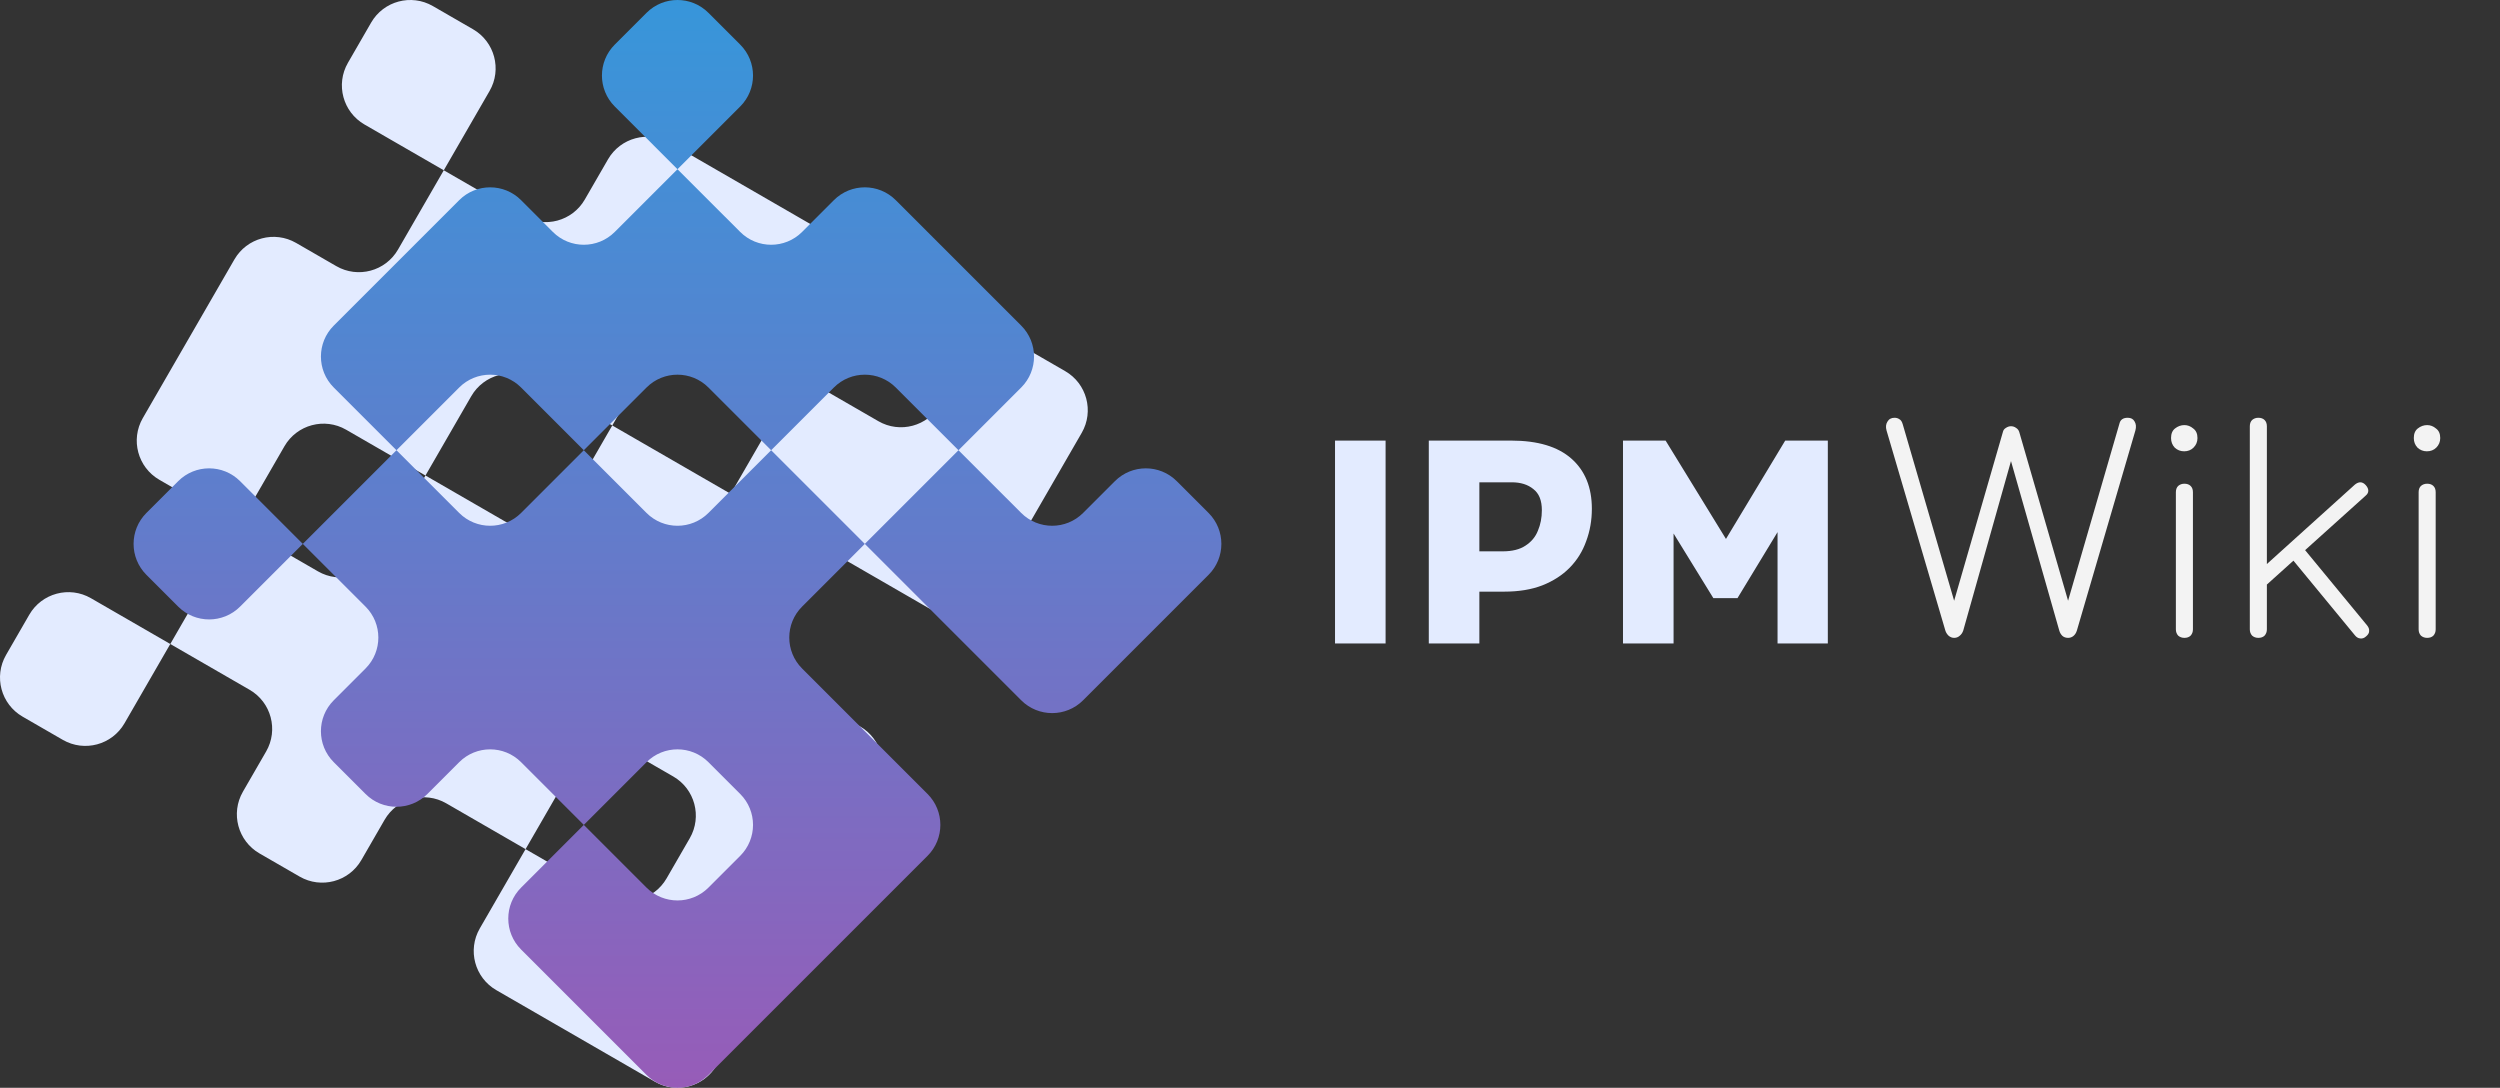 <svg width="262" height="114" viewBox="0 0 262 114" fill="none" xmlns="http://www.w3.org/2000/svg">
<rect x="0" y="0" width="262" height="114" fill="#333333" stroke="none"/>
<path fill-rule="evenodd" clip-rule="evenodd" d="M51.308 9.533C52.615 7.269 51.839 4.374 49.575 3.067L45.362 0.635C43.098 -0.672 40.203 0.104 38.896 2.367L36.464 6.581C35.157 8.844 35.932 11.739 38.196 13.046L46.509 17.846L41.709 26.158C40.402 28.422 37.508 29.198 35.244 27.89L31.03 25.458C28.767 24.151 25.872 24.927 24.565 27.19L14.966 43.815C13.659 46.079 14.435 48.974 16.699 50.281L25.011 55.08L17.846 67.492L9.533 62.693C7.269 61.385 4.374 62.161 3.067 64.425L0.635 68.638C-0.672 70.902 0.104 73.797 2.367 75.104L6.581 77.537C8.845 78.843 11.739 78.068 13.046 75.804L17.846 67.492L26.158 72.29C28.422 73.597 29.197 76.493 27.89 78.757L25.458 82.969C24.151 85.233 24.927 88.128 27.19 89.436L31.403 91.868C33.667 93.175 36.562 92.399 37.869 90.136L40.302 85.922C41.609 83.658 44.504 82.882 46.768 84.189L55.08 88.989L50.281 97.301C48.974 99.566 49.749 102.46 52.013 103.767L68.638 113.365C70.901 114.672 73.796 113.896 75.103 111.633L91.868 82.596C93.175 80.332 92.399 77.438 90.135 76.131L73.51 66.533C71.247 65.225 70.471 62.331 71.778 60.066L76.578 51.754L97.301 63.719C99.565 65.026 102.46 64.251 103.766 61.987L113.365 45.362C114.672 43.098 113.896 40.203 111.633 38.896L107.419 36.464C105.155 35.157 102.261 35.932 100.953 38.196L98.521 42.409C97.214 44.673 94.319 45.449 92.055 44.142L83.743 39.343L88.542 31.03C89.849 28.767 89.074 25.872 86.809 24.565L70.185 14.966C67.921 13.659 65.026 14.435 63.719 16.699L61.286 20.912C59.98 23.176 57.085 23.952 54.821 22.645L46.509 17.846L51.308 9.533ZM64.166 44.589L76.578 51.754L83.743 39.343L75.431 34.544C73.167 33.237 70.272 34.012 68.965 36.276L64.166 44.589ZM44.589 49.834L52.901 54.633C55.165 55.941 58.059 55.165 59.367 52.901L64.166 44.589L55.853 39.789C53.59 38.482 50.695 39.258 49.388 41.522L44.589 49.834ZM44.589 49.834L36.276 45.035C34.012 43.728 31.117 44.504 29.81 46.768L25.011 55.08L33.324 59.879C35.587 61.186 38.482 60.41 39.789 58.147L44.589 49.834ZM55.08 88.989L63.392 93.788C65.656 95.095 68.551 94.319 69.858 92.055L72.29 87.843C73.597 85.578 72.822 82.684 70.558 81.376L66.345 78.945C64.081 77.636 61.186 78.413 59.879 80.677L55.08 88.989Z" fill="#E3EBFF"/>
<path fill-rule="evenodd" clip-rule="evenodd" d="M77.574 11.159C79.365 9.369 79.365 6.466 77.574 4.675L74.242 1.343C72.452 -0.448 69.548 -0.448 67.758 1.343L64.426 4.675C62.635 6.466 62.635 9.369 64.426 11.159L71 17.734L64.426 24.308C62.635 26.099 59.732 26.099 57.941 24.308L54.609 20.976C52.819 19.185 49.915 19.185 48.125 20.976L34.976 34.125C33.185 35.915 33.185 38.819 34.976 40.609L41.55 47.184L31.734 57L25.16 50.426C23.369 48.635 20.466 48.635 18.675 50.426L15.343 53.758C13.552 55.548 13.552 58.452 15.343 60.242L18.675 63.574C20.466 65.365 23.369 65.365 25.16 63.574L31.734 57L38.308 63.574C40.099 65.365 40.099 68.268 38.308 70.058L34.976 73.391C33.185 75.181 33.185 78.084 34.976 79.875L38.308 83.207C40.099 84.998 43.002 84.998 44.793 83.207L48.125 79.875C49.915 78.084 52.819 78.084 54.609 79.875L61.183 86.45L54.609 93.024C52.819 94.815 52.819 97.718 54.609 99.508L67.758 112.657C69.548 114.448 72.452 114.448 74.242 112.657L97.207 89.692C98.998 87.901 98.998 84.998 97.207 83.207L84.059 70.058C82.268 68.268 82.268 65.365 84.059 63.574L90.633 57L107.024 73.391C108.815 75.181 111.718 75.181 113.508 73.391L126.657 60.242C128.448 58.452 128.448 55.548 126.657 53.758L123.325 50.426C121.534 48.635 118.631 48.635 116.841 50.426L113.508 53.758C111.718 55.548 108.815 55.548 107.024 53.758L100.45 47.184L107.024 40.609C108.815 38.819 108.815 35.915 107.024 34.125L93.875 20.976C92.085 19.185 89.181 19.185 87.391 20.976L84.059 24.308C82.268 26.099 79.365 26.099 77.574 24.308L71 17.734L77.574 11.159ZM80.816 47.184L90.633 57L100.45 47.184L93.875 40.609C92.085 38.819 89.181 38.819 87.391 40.609L80.816 47.184ZM61.183 47.184L67.758 53.758C69.548 55.548 72.452 55.548 74.242 53.758L80.816 47.184L74.242 40.609C72.452 38.819 69.548 38.819 67.758 40.609L61.183 47.184ZM61.183 47.184L54.609 40.609C52.819 38.819 49.915 38.819 48.125 40.609L41.55 47.184L48.125 53.758C49.915 55.548 52.819 55.548 54.609 53.758L61.183 47.184ZM61.183 86.45L67.758 93.024C69.548 94.815 72.452 94.815 74.242 93.024L77.574 89.692C79.365 87.901 79.365 84.998 77.574 83.207L74.242 79.875C72.452 78.084 69.548 78.084 67.758 79.875L61.183 86.45Z" fill="url(#paint0_linear_1736_17418)"/>
<path d="M204.795 66.848C204.577 66.848 204.378 66.769 204.2 66.612C204.041 66.454 203.932 66.276 203.872 66.08L197.709 45.111C197.61 44.757 197.64 44.452 197.799 44.196C197.958 43.92 198.206 43.782 198.543 43.782C198.742 43.782 198.91 43.831 199.049 43.93C199.208 44.008 199.327 44.186 199.406 44.461L205.152 64.19H204.438L209.916 45.229C209.956 45.072 210.055 44.944 210.214 44.845C210.392 44.727 210.571 44.668 210.75 44.668C210.949 44.668 211.127 44.727 211.286 44.845C211.445 44.944 211.554 45.081 211.613 45.259L217.091 64.19H216.377L222.123 44.373C222.222 43.979 222.51 43.782 222.986 43.782C223.324 43.782 223.562 43.91 223.701 44.166C223.86 44.422 223.89 44.737 223.79 45.111L217.657 66.08C217.578 66.336 217.449 66.533 217.27 66.671C217.112 66.789 216.933 66.848 216.734 66.848C216.496 66.848 216.298 66.779 216.139 66.641C215.98 66.483 215.871 66.297 215.811 66.08L210.392 47.06H211.107L205.748 66.08C205.669 66.316 205.54 66.503 205.361 66.641C205.203 66.779 205.014 66.848 204.795 66.848ZM228.925 66.848C228.668 66.848 228.449 66.769 228.27 66.612C228.111 66.434 228.032 66.218 228.032 65.962V51.579C228.032 51.303 228.111 51.087 228.27 50.929C228.449 50.772 228.668 50.693 228.925 50.693C229.203 50.693 229.421 50.772 229.58 50.929C229.739 51.087 229.819 51.303 229.819 51.579V65.962C229.819 66.218 229.739 66.434 229.58 66.612C229.421 66.769 229.203 66.848 228.925 66.848ZM228.896 47.297C228.519 47.297 228.191 47.169 227.913 46.913C227.655 46.637 227.526 46.302 227.526 45.908C227.526 45.456 227.665 45.121 227.943 44.904C228.241 44.668 228.568 44.55 228.925 44.55C229.263 44.55 229.57 44.668 229.848 44.904C230.146 45.121 230.295 45.456 230.295 45.908C230.295 46.302 230.156 46.637 229.878 46.913C229.62 47.169 229.293 47.297 228.896 47.297ZM236.972 61.797L235.901 60.616L246.797 50.782C246.996 50.624 247.184 50.545 247.363 50.545C247.561 50.545 247.75 50.644 247.929 50.84C248.107 51.038 248.197 51.234 248.197 51.431C248.197 51.628 248.097 51.805 247.899 51.963L236.972 61.797ZM236.675 66.848C236.416 66.848 236.198 66.769 236.02 66.612C235.861 66.434 235.781 66.218 235.781 65.962V44.668C235.781 44.392 235.861 44.176 236.02 44.018C236.198 43.861 236.416 43.782 236.675 43.782C236.952 43.782 237.171 43.861 237.33 44.018C237.488 44.176 237.568 44.392 237.568 44.668V65.962C237.568 66.218 237.488 66.434 237.33 66.612C237.171 66.769 236.952 66.848 236.675 66.848ZM247.959 66.7C247.76 66.877 247.551 66.946 247.333 66.907C247.134 66.887 246.956 66.779 246.797 66.582L239.741 58.017L241.021 56.983L248.078 65.548C248.236 65.745 248.306 65.942 248.286 66.139C248.286 66.336 248.176 66.523 247.959 66.7ZM254.366 66.848C254.108 66.848 253.89 66.769 253.711 66.612C253.552 66.434 253.473 66.218 253.473 65.962V51.579C253.473 51.303 253.552 51.087 253.711 50.929C253.89 50.772 254.108 50.693 254.366 50.693C254.644 50.693 254.862 50.772 255.021 50.929C255.18 51.087 255.259 51.303 255.259 51.579V65.962C255.259 66.218 255.18 66.434 255.021 66.612C254.862 66.769 254.644 66.848 254.366 66.848ZM254.336 47.297C253.959 47.297 253.631 47.169 253.354 46.913C253.096 46.637 252.967 46.302 252.967 45.908C252.967 45.456 253.106 45.121 253.384 44.904C253.681 44.668 254.009 44.55 254.366 44.55C254.703 44.55 255.011 44.668 255.289 44.904C255.587 45.121 255.736 45.456 255.736 45.908C255.736 46.302 255.596 46.637 255.319 46.913C255.061 47.169 254.733 47.297 254.336 47.297Z" fill="#F3F3F3"/>
<path d="M139.91 46.174H145.21V67.438H139.91V46.174ZM152.596 62.004V57.781H157.478C158.471 57.781 159.265 57.584 159.86 57.19C160.475 56.796 160.912 56.275 161.17 55.625C161.448 54.975 161.587 54.257 161.587 53.469C161.587 52.445 161.289 51.707 160.694 51.254C160.118 50.781 159.364 50.545 158.431 50.545H152.596V46.174H158.372C161.151 46.174 163.254 46.804 164.683 48.064C166.113 49.324 166.827 51.077 166.827 53.321C166.827 54.522 166.629 55.654 166.232 56.718C165.855 57.781 165.279 58.706 164.505 59.494C163.731 60.281 162.768 60.901 161.617 61.354C160.485 61.787 159.165 62.004 157.657 62.004H152.596ZM149.738 67.438V46.174H155.037V67.438H149.738ZM170.09 67.438V46.174H174.556L181.969 58.253L179.796 58.283L187.09 46.174H191.556V67.438H186.287V53.705L187.358 54.001L182.089 62.683H179.558L174.288 54.119L175.39 53.823V67.438H170.09Z" fill="#E3EBFF"/>
<defs>
<linearGradient id="paint0_linear_1736_17418" x1="71" y1="7.43581e-08" x2="71" y2="114" gradientUnits="userSpaceOnUse">
<stop stop-color="#3796DA"/>
<stop offset="0.484" stop-color="#627CCB"/>
<stop offset="1" stop-color="#975CB8"/>
</linearGradient>
</defs>
</svg>
